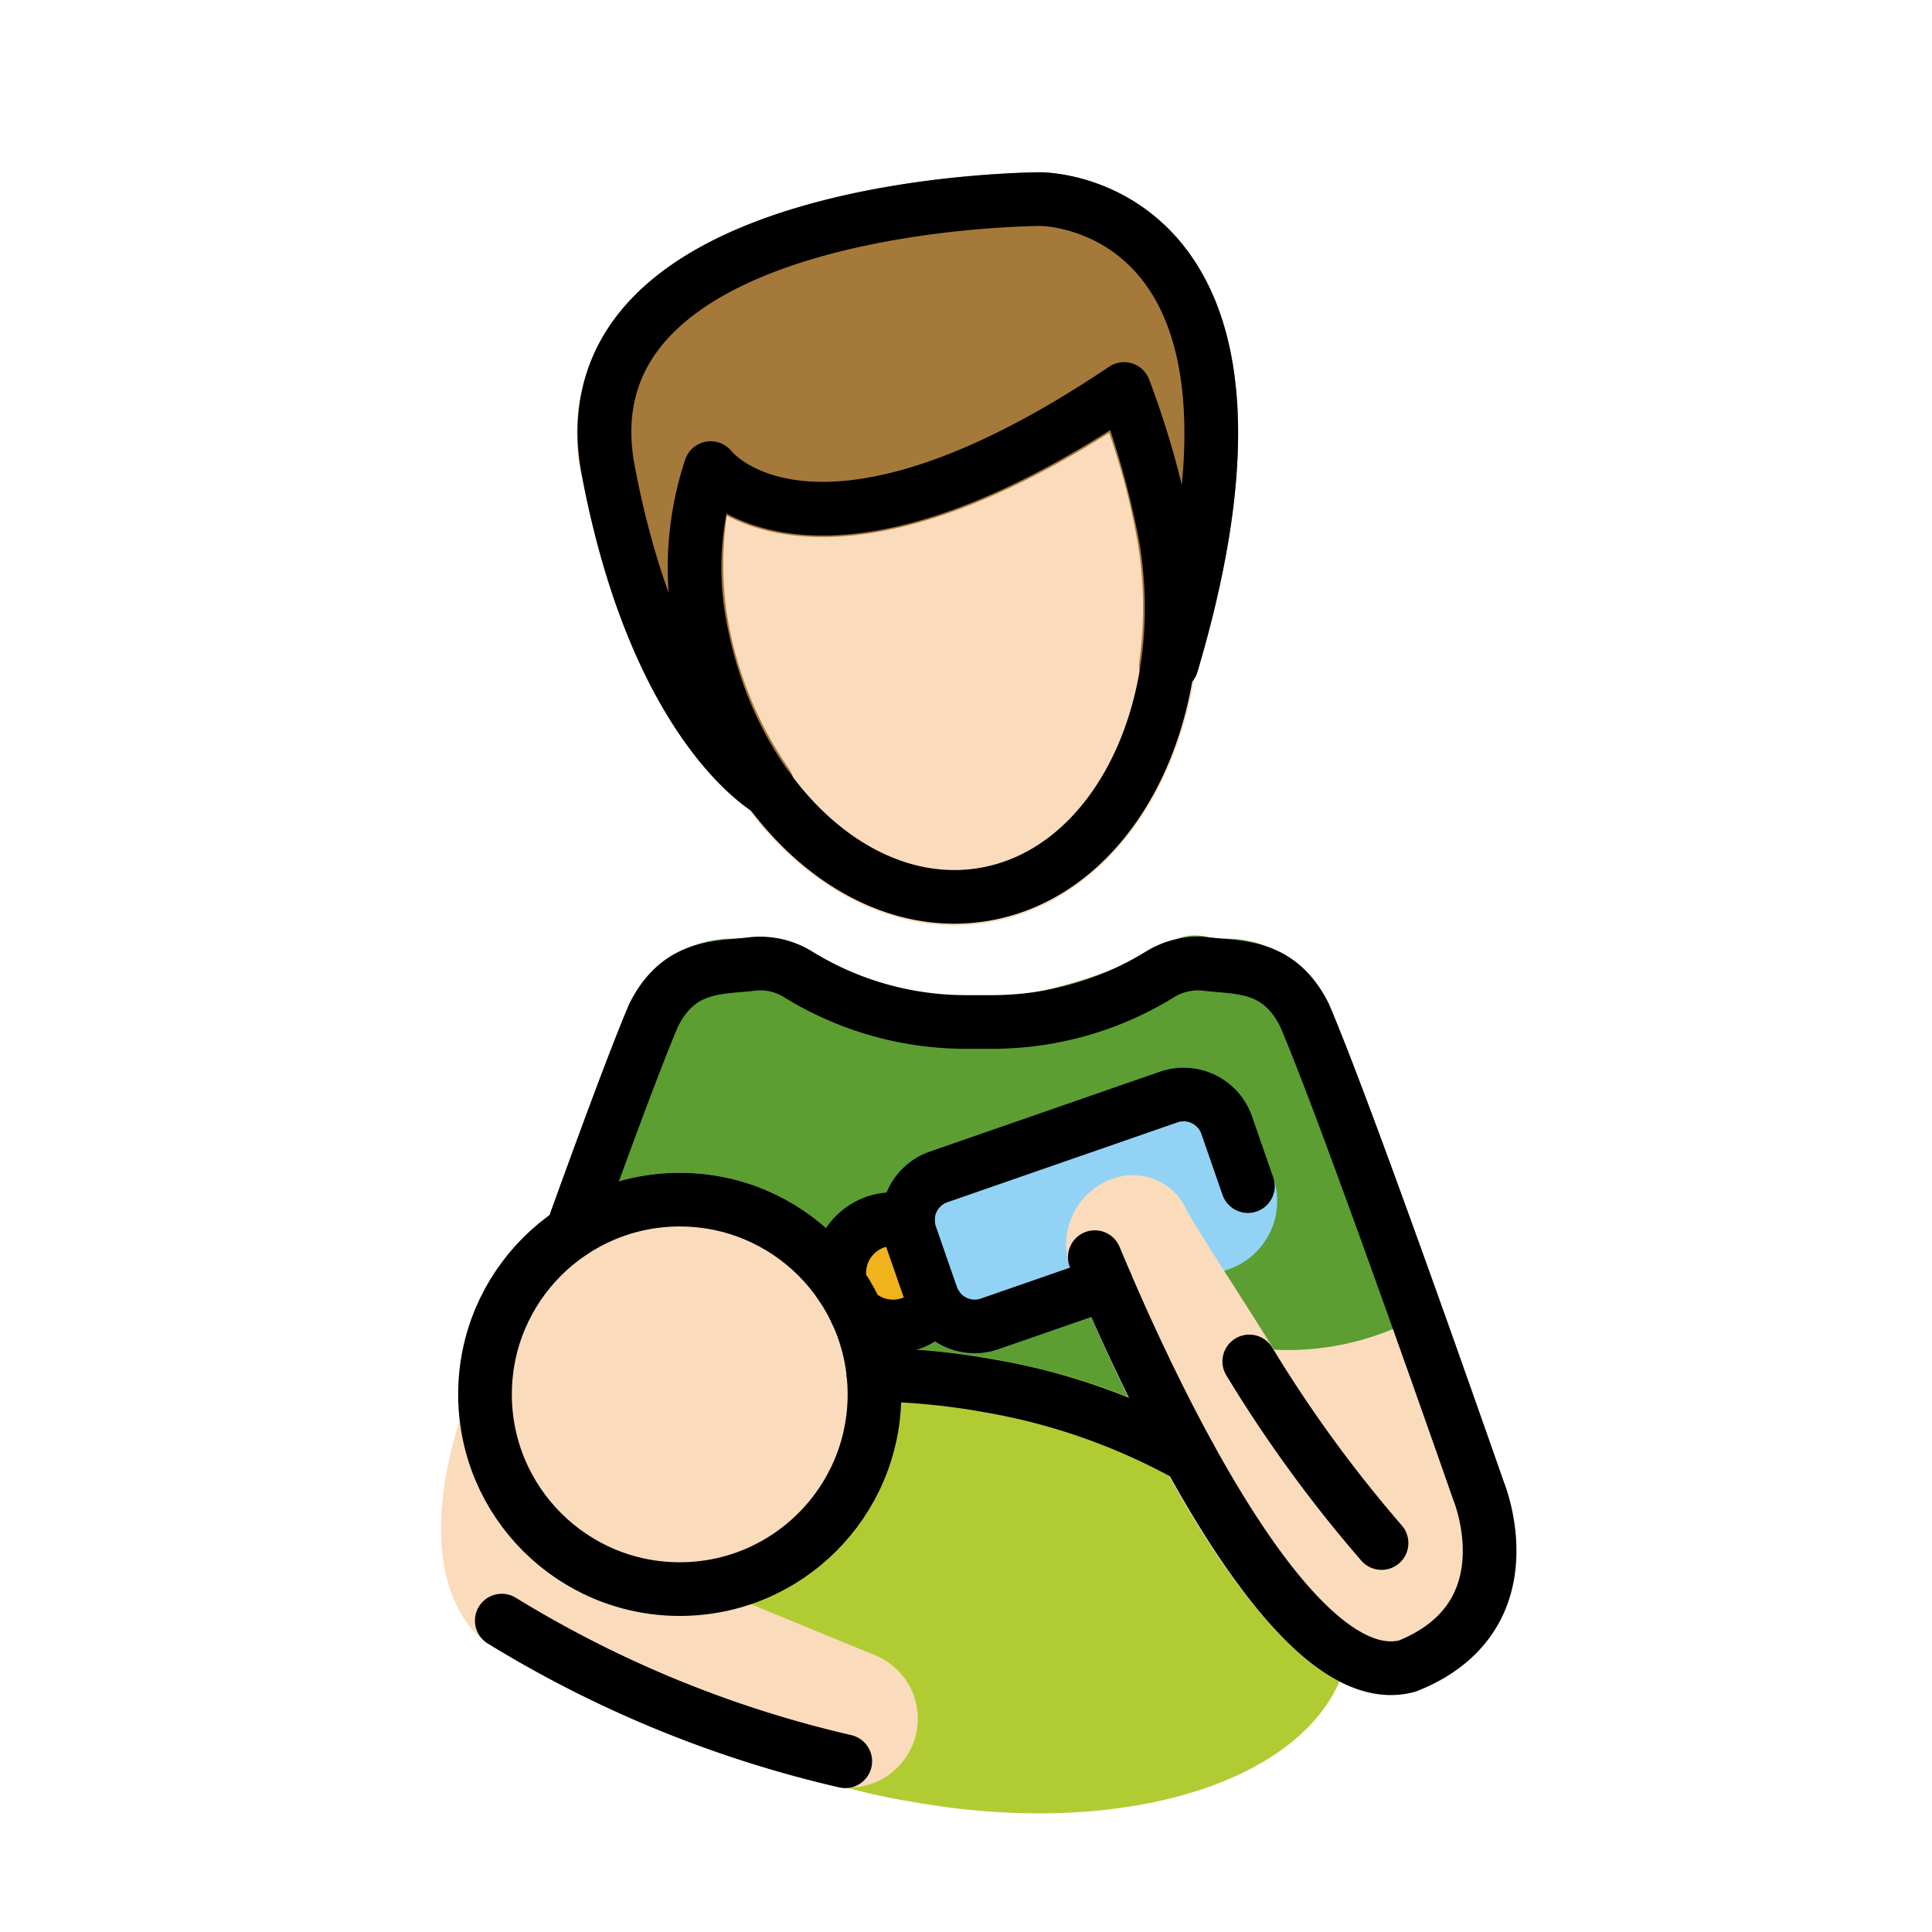 <svg xmlns="http://www.w3.org/2000/svg" width="1em" height="1em" viewBox="0 0 72 72"><path fill="#5c9e31" d="M41.009 53.754H28.746a.998.998 0 0 1-.676-.264l-7.43-6.834a1 1 0 0 1-.264-1.076c1.477-4.095 2.504-6.824 3.054-8.111a4.274 4.274 0 0 1 4.018-2.485c.156-.013.31-.026.46-.045a3.065 3.065 0 0 1 2.122.524A11.567 11.567 0 0 0 36 37.342a18.729 18.729 0 0 0 7.414-2.1a1.853 1.853 0 0 1 1.652-.302c.15.018.305.03.46.044a4.253 4.253 0 0 1 3.997 2.437c1.013 2.368 3.119 8.196 4.711 12.678a1 1 0 0 1-.756 1.317l-12.284 2.32a.99.99 0 0 1-.185.018"/><path fill="#b1cc33" d="M36.978 50.634a27.046 27.046 0 0 0-3.568-.389a8.242 8.242 0 0 1-12.424 8.71a9.393 9.393 0 0 0 3.245 4.135a22.645 22.645 0 0 0 9.801 4.064a26.74 26.74 0 0 0 4.686.425c6.14 0 10.884-2.328 11.549-6.053c.825-4.632-5.013-9.417-13.29-10.892"/><path fill="#92d3f5" d="M36.323 50.434a2.701 2.701 0 0 1-2.55-1.812l-.79-2.275a2.7 2.7 0 0 1 1.663-3.43l8.583-2.98a2.697 2.697 0 0 1 3.43 1.66l.79 2.278a2.698 2.698 0 0 1-1.662 3.43l-8.583 2.98a2.677 2.677 0 0 1-.88.149"/><circle cx="33.278" cy="47.434" r="2" fill="#f1b31c"/><g fill="#fadcbc"><path d="M25.332 60.22a8.257 8.257 0 1 1 8.257-8.256a8.266 8.266 0 0 1-8.257 8.257M56.04 55.22s-.843-2.414-1.943-5.508a.946.946 0 0 0-.053-.088a.925.925 0 0 0-.036-.098c-.018-.03-.047-.046-.067-.073a.972.972 0 0 0-.133-.143a.96.96 0 0 0-.157-.116a.994.994 0 0 0-.737-.103a.251.251 0 0 0-.183.067a.935.935 0 0 0-.098.036a10.17 10.17 0 0 1-5.156 1.104c-1.247-2.023-2.547-3.968-3.25-5.187a2.182 2.182 0 0 0-2.727-1.193a2.592 2.592 0 0 0-1.567 3.456c3.069 7.355 7.545 15.802 11.905 15.802a3.32 3.32 0 0 0 .874-.117c.018-.005.031-.019.05-.025c.02-.006.04-.003.06-.011a5.582 5.582 0 0 0 3.27-3.013a6.85 6.85 0 0 0-.053-4.79"/><path d="m32.612 61.687l-8.995-3.7c-.018-.007-.038-.004-.056-.01c-.013-.005-.023-.016-.036-.02a6.273 6.273 0 0 1-4.385-5.086a.92.92 0 0 0-.042-.119a.99.99 0 0 0-.079-.222a.976.976 0 0 0-.123-.158a.681.681 0 0 0-.347-.259a.917.917 0 0 0-.088-.05c-.006-.002-.013 0-.02-.002a.958.958 0 0 0-.238-.027a.994.994 0 0 0-.164-.007c-.011 0-.021-.004-.032-.002a.942.942 0 0 0-.148.053a.995.995 0 0 0-.187.067a2.527 2.527 0 0 0-.293.244a1 1 0 0 0-.114.201a.944.944 0 0 0-.065.115l-.014.05l-.003.01c-2.025 6.291.658 8.264.95 8.454a43.291 43.291 0 0 0 12.85 5.318a2.578 2.578 0 0 0 3.098-1.705a2.549 2.549 0 0 0-1.469-3.145m2.966-27.197c-4.967.001-9.589-4.847-10.617-11.42a12.797 12.797 0 0 1 .543-6.047a1.067 1.067 0 0 1 1.829-.226c.02.023 3.43 3.901 13.962-3.185a1.065 1.065 0 0 1 1.593.509a33.639 33.639 0 0 1 1.637 5.9c1.104 7.085-2.38 13.533-7.77 14.377a7.605 7.605 0 0 1-1.177.092"/></g><path fill="#a57939" d="M44.248 9.339a7.234 7.234 0 0 0-5.445-2.918c-.471 0-11.443.06-15.642 5.13a7.176 7.176 0 0 0-1.472 6.19c1.89 9.955 6.318 12.493 6.505 12.595a.986.986 0 0 0 .478.123a.997.997 0 0 0 .87-.51a.982.982 0 0 0 .039-.864a1.05 1.05 0 0 0-.174-.433a13.94 13.94 0 0 1-2.339-5.912a12.802 12.802 0 0 1 .017-3.524c2.04 1.066 6.412 1.853 14.249-3.083a25.527 25.527 0 0 1 1.078 4.177l.004.014v.014a14.522 14.522 0 0 1 .043 4.306a1.066 1.066 0 0 0 .904 1.207a1.02 1.02 0 0 0 .152.012a1.053 1.053 0 0 0 .751-.328a.975.975 0 0 0 .358-.491c2.144-7.213 2.017-12.497-.376-15.705"/><g fill="none" stroke="#000" stroke-linecap="round" stroke-linejoin="round" stroke-width="2"><path d="M21.315 45.913c1.233-3.416 2.414-6.607 3.035-8.058c.943-1.924 2.432-1.78 3.676-1.929a2.682 2.682 0 0 1 1.715.383A11.902 11.902 0 0 0 36 38.086h.975a11.902 11.902 0 0 0 6.259-1.777a2.682 2.682 0 0 1 1.714-.383c1.245.148 2.733.005 3.677 1.928c1.65 3.86 6.47 17.689 6.47 17.689s1.965 4.68-2.62 6.534l-.025.01c-4.399 1.19-9.874-10.964-11.65-15.236m2.67-26.678a32.96 32.96 0 0 0-1.58-5.676h0c-11.672 7.853-15.406 2.947-15.406 2.947a11.811 11.811 0 0 0-.47 5.46c1.02 6.52 5.755 11.195 10.575 10.44s7.901-6.65 6.88-13.17"/><circle cx="25.332" cy="51.964" r="7.257"/><path d="M18.7 60.396a42.852 42.852 0 0 0 12.8 5.241m9.714-17.802l-4.338 1.505a1.7 1.7 0 0 1-2.158-1.046l-.79-2.276a1.7 1.7 0 0 1 1.046-2.157l8.583-2.98a1.7 1.7 0 0 1 2.158 1.046l.79 2.276M32.552 51.23a25.701 25.701 0 0 1 4.25.405a23.532 23.532 0 0 1 7.526 2.641m2.229-3.539a49.614 49.614 0 0 0 4.929 6.767"/><path d="M31.326 47.872a2.002 2.002 0 0 1 2.512-2.359m1.042 3.118a2 2 0 0 1-2.972.26M28.677 29.46s-4.181-2.3-6.005-11.906C20.748 7.421 38.803 7.421 38.803 7.421s10.017 0 4.862 17.338"/></g></svg>